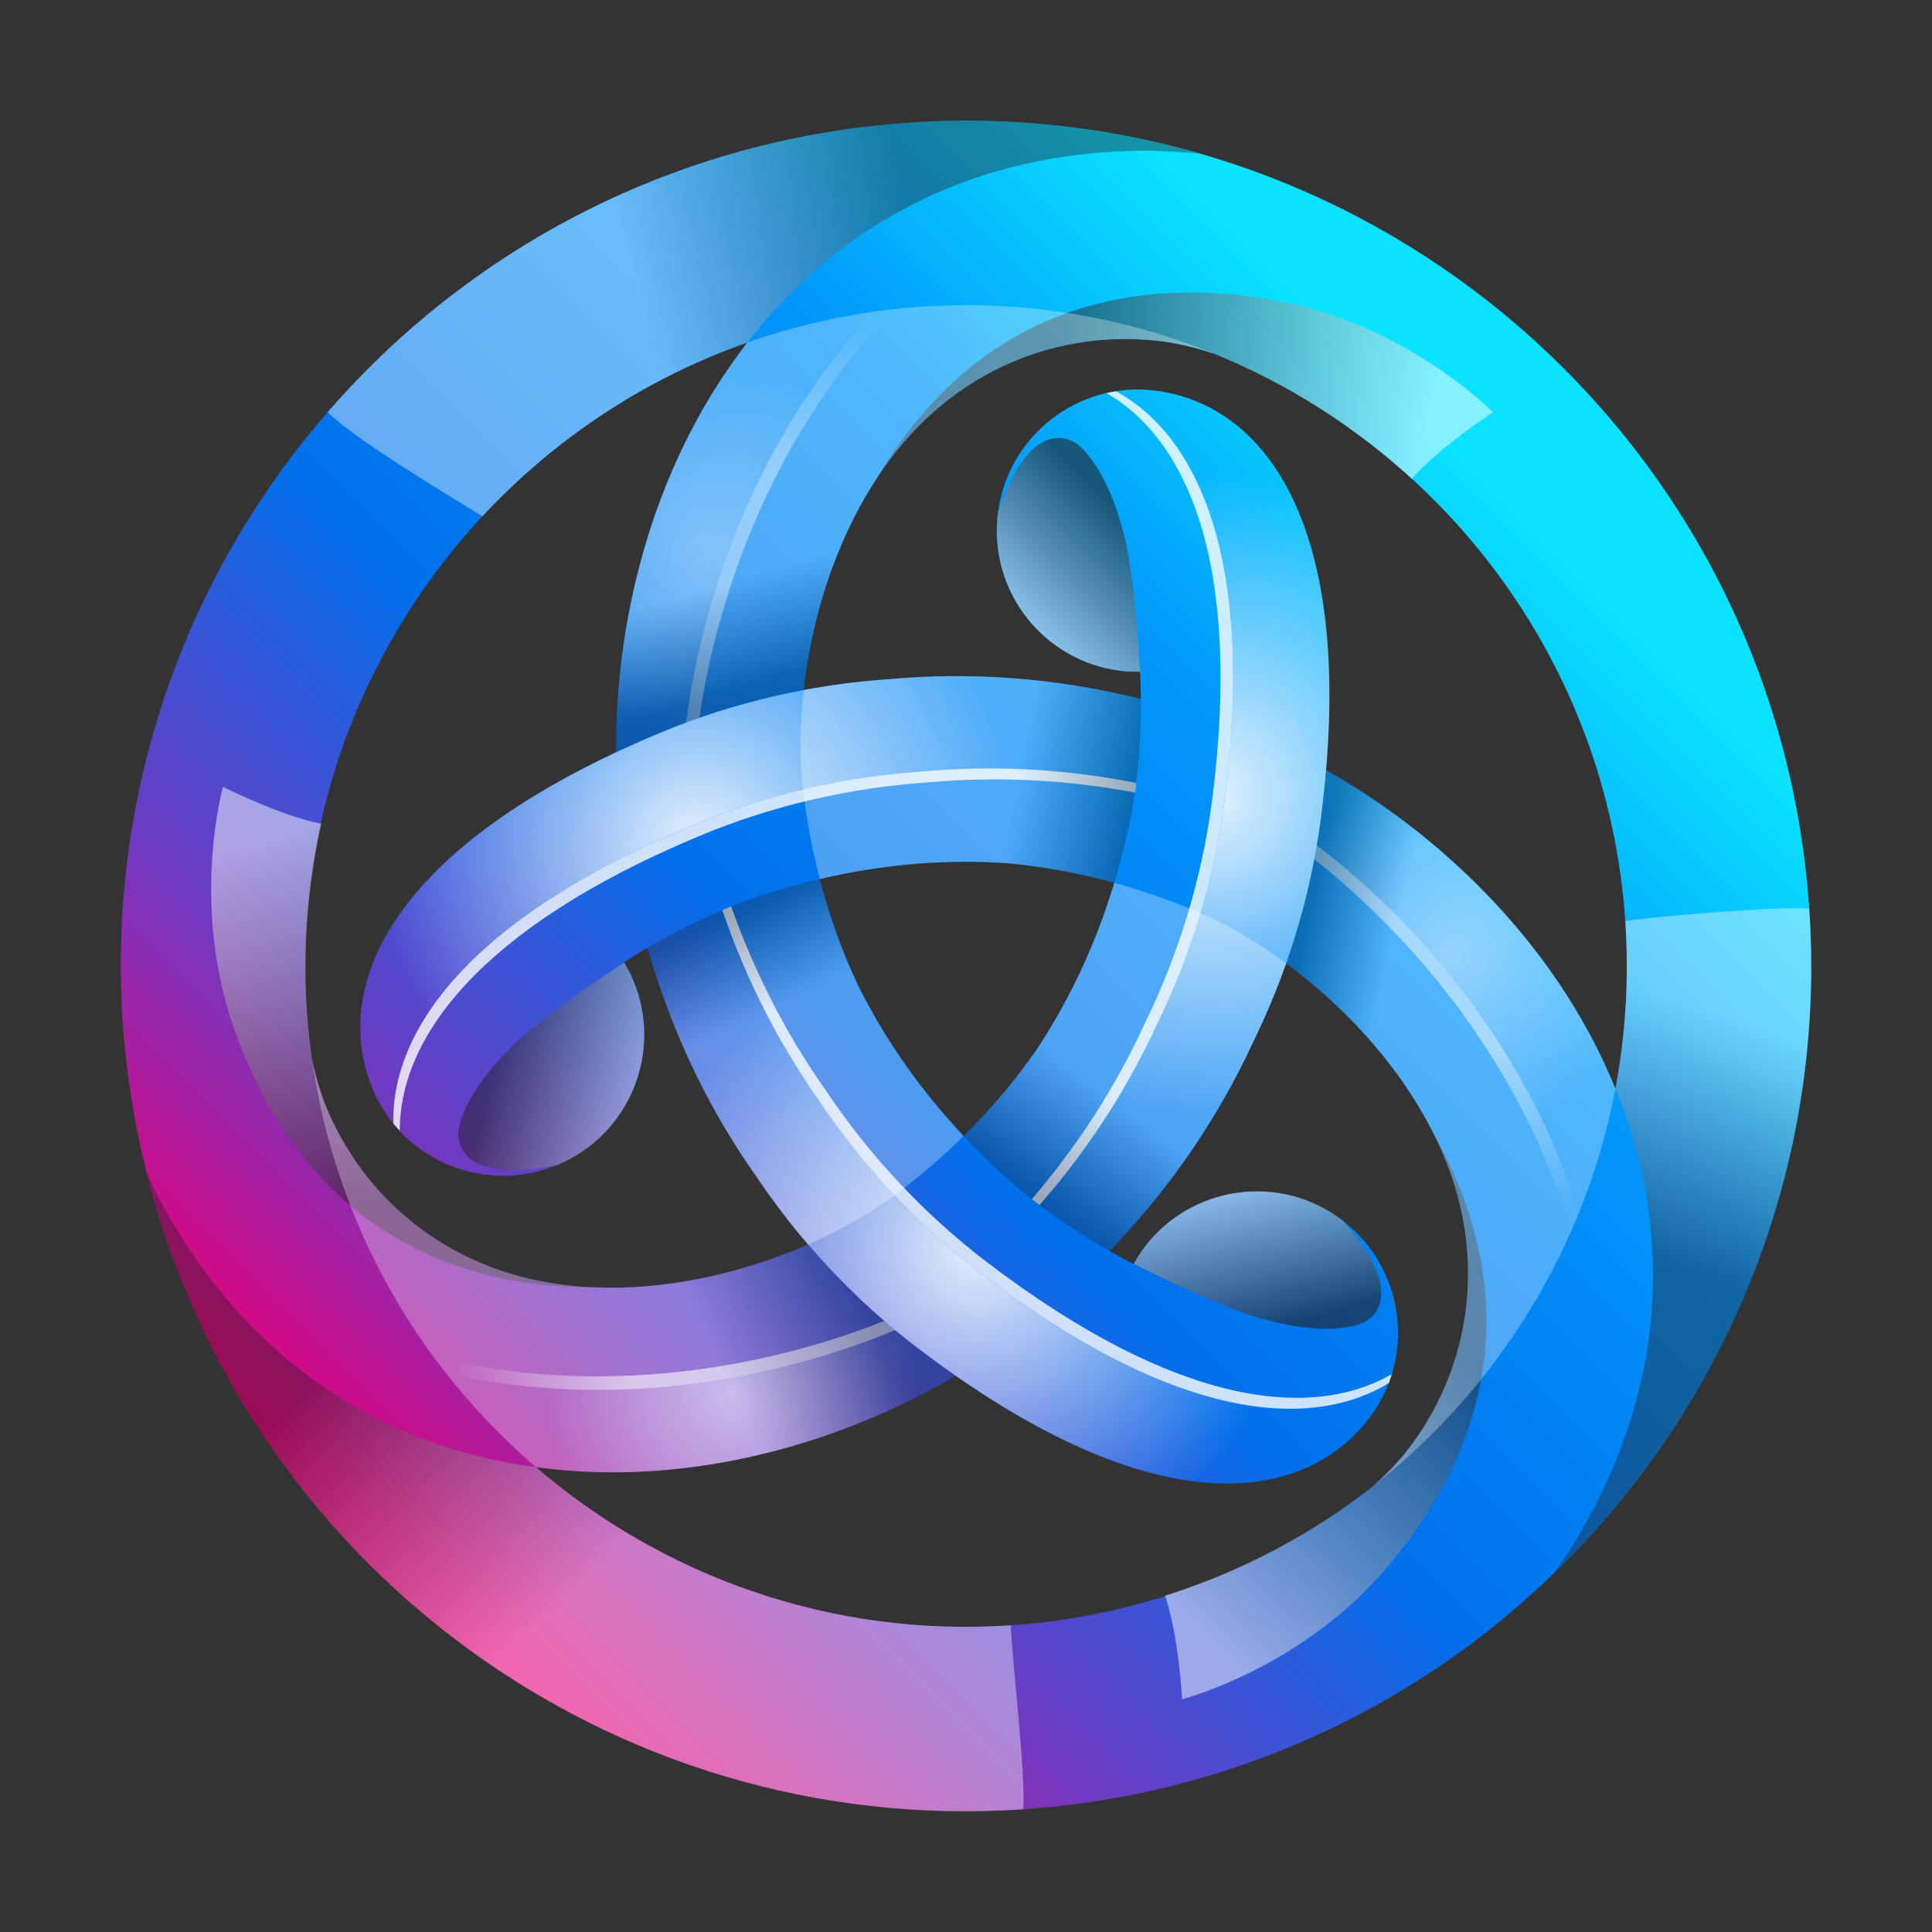 <svg width="24" height="24" viewBox="0 0 24 24" fill="none" xmlns="http://www.w3.org/2000/svg">
<rect x="0" y="0" width="24" height="24" fill="#333333" stroke="none"/>
<path d="M22.475 11.287C22.082 5.502 17.073 1.131 11.287 1.525C8.405 1.721 5.875 3.063 4.109 5.075L4.109 5.075L4.104 5.071C4.092 5.088 4.081 5.104 4.069 5.12C2.315 7.142 1.329 9.831 1.525 12.713C1.543 12.987 1.576 13.257 1.615 13.525C1.615 13.525 1.615 13.525 1.615 13.525C1.616 13.537 1.618 13.55 1.62 13.562C1.646 13.738 1.677 13.914 1.712 14.087C1.712 14.087 1.712 14.087 1.712 14.087C1.713 14.091 1.713 14.094 1.714 14.097C1.746 14.254 1.781 14.41 1.82 14.564L1.82 14.564C1.82 14.565 1.82 14.565 1.82 14.565C3.033 19.401 7.564 22.826 12.713 22.475C18.498 22.082 22.869 17.073 22.475 11.287H22.475ZM20.19 11.443C20.238 12.155 20.194 12.853 20.067 13.524C20.065 13.52 20.064 13.516 20.062 13.512V13.512C19.301 11.651 17.795 10.308 16.471 9.566C16.739 6.413 15.67 5.085 14.459 4.869C14.426 4.862 14.393 4.857 14.359 4.853C13.399 4.729 12.52 5.409 12.397 6.369C12.274 7.33 12.953 8.209 13.913 8.332C13.997 8.343 14.08 8.346 14.162 8.344C14.168 8.451 14.171 8.564 14.172 8.682C13.053 8.405 12.006 8.35 11.052 8.436C10.695 8.46 10.338 8.505 9.983 8.571C10.102 7.507 10.502 6.311 11.277 5.437C12.026 4.591 13.14 4.106 14.355 4.231C14.586 4.254 14.831 4.311 15.053 4.385C15.063 4.389 15.074 4.392 15.084 4.395C15.084 4.395 15.084 4.395 15.084 4.394C17.899 5.541 19.97 8.212 20.19 11.443V11.443ZM12.871 13.047C12.871 13.048 12.87 13.049 12.869 13.05C12.619 13.412 12.321 13.768 11.971 14.112C11.447 13.555 11.025 12.954 10.706 12.332C10.689 12.299 10.672 12.267 10.656 12.233C10.655 12.232 10.655 12.231 10.654 12.23C10.466 11.832 10.307 11.395 10.183 10.92C10.929 10.745 11.661 10.68 12.36 10.714C12.397 10.716 12.433 10.717 12.47 10.72C12.472 10.72 12.473 10.72 12.474 10.72C12.912 10.757 13.369 10.836 13.842 10.967C13.621 11.7 13.311 12.366 12.932 12.954C12.912 12.985 12.893 13.016 12.871 13.047V13.047ZM9.284 4.255C9.282 4.258 9.279 4.26 9.277 4.263L9.277 4.263C8.047 5.851 7.637 7.826 7.656 9.343C4.791 10.688 4.176 12.278 4.594 13.434C4.605 13.466 4.617 13.498 4.63 13.529C5.004 14.422 6.031 14.844 6.925 14.47C7.818 14.096 8.24 13.069 7.866 12.175C7.833 12.097 7.795 12.024 7.752 11.954C7.843 11.895 7.94 11.835 8.043 11.774C8.363 12.883 8.835 13.82 9.387 14.604C9.585 14.9 9.802 15.186 10.037 15.46C9.055 15.889 7.82 16.141 6.675 15.907C5.568 15.681 4.591 14.959 4.091 13.844C3.997 13.633 3.923 13.392 3.876 13.163C3.848 12.963 3.824 12.762 3.81 12.557C3.554 8.796 5.888 5.447 9.284 4.255V4.255ZM12.557 20.19C10.324 20.342 8.236 19.58 6.658 18.226C8.649 18.497 10.564 17.865 11.869 17.09C14.466 18.9 16.152 18.638 16.945 17.697C16.966 17.672 16.988 17.646 17.008 17.619C17.595 16.848 17.447 15.748 16.676 15.161C15.905 14.574 14.805 14.723 14.218 15.493C14.167 15.56 14.123 15.631 14.083 15.702C13.988 15.654 13.888 15.6 13.784 15.541C14.585 14.71 15.156 13.83 15.559 12.961C15.716 12.64 15.856 12.308 15.976 11.968C16.839 12.603 17.676 13.547 18.046 14.656C18.404 15.728 18.266 16.935 17.551 17.925C17.415 18.113 17.244 18.297 17.069 18.452C17.066 18.454 17.064 18.457 17.061 18.459C15.81 19.442 14.261 20.074 12.557 20.19V20.19Z" fill="url(#paint0_linear_8359_28946)"/>
<path style="mix-blend-mode:overlay" opacity="0.9" d="M14.461 4.869C14.428 4.862 14.395 4.857 14.361 4.853C14.191 4.831 14.024 4.836 13.863 4.861C14.867 5.408 15.599 6.93 15.214 9.933C15.087 10.928 14.791 11.875 14.364 12.743C14.018 13.49 13.547 14.244 12.914 14.969C13.218 15.197 13.514 15.387 13.786 15.541C14.587 14.71 15.157 13.831 15.56 12.961C15.987 12.092 16.283 11.146 16.411 10.151C16.869 6.575 15.744 5.098 14.461 4.869V4.869Z" fill="url(#paint1_radial_8359_28946)"/>
<g style="mix-blend-mode:overlay" opacity="0.8">
<path d="M15.214 9.933C15.599 6.93 14.867 5.408 13.863 4.861C13.823 4.867 13.785 4.876 13.746 4.884C14.73 5.45 15.437 6.971 15.058 9.933C14.93 10.928 14.634 11.875 14.207 12.743C13.873 13.465 13.42 14.194 12.818 14.896C12.85 14.921 12.882 14.945 12.914 14.969C13.547 14.244 14.018 13.49 14.364 12.743C14.791 11.875 15.087 10.928 15.214 9.933V9.933Z" fill="white"/>
</g>
<path style="mix-blend-mode:overlay" opacity="0.5" d="M11.397 16.745C11.302 16.673 11.211 16.598 11.121 16.523C9.638 17.141 7.583 17.529 5.543 17.055C5.877 17.481 6.25 17.874 6.66 18.226C8.651 18.497 10.566 17.865 11.871 17.09C11.716 16.982 11.558 16.868 11.397 16.745V16.745Z" fill="url(#paint2_radial_8359_28946)"/>
<path style="mix-blend-mode:overlay" opacity="0.6" d="M11.12 16.523C11.075 16.485 11.029 16.448 10.984 16.409C9.491 17.006 7.426 17.363 5.391 16.855C5.44 16.923 5.491 16.989 5.542 17.055C7.583 17.529 9.638 17.141 11.12 16.523V16.523Z" fill="url(#paint3_linear_8359_28946)"/>
<path style="mix-blend-mode:overlay" opacity="0.9" d="M4.595 13.436C4.606 13.468 4.618 13.499 4.631 13.531C4.697 13.689 4.785 13.831 4.887 13.958C4.858 12.815 5.811 11.419 8.604 10.251C9.529 9.864 10.497 9.647 11.463 9.583C12.283 9.509 13.171 9.54 14.115 9.726C14.16 9.348 14.177 8.996 14.175 8.684C13.055 8.406 12.008 8.352 11.053 8.438C10.087 8.502 9.12 8.719 8.194 9.106C4.868 10.497 4.152 12.211 4.595 13.436L4.595 13.436Z" fill="url(#paint4_radial_8359_28946)"/>
<g style="mix-blend-mode:overlay" opacity="0.8">
<path d="M8.604 10.251C5.811 11.419 4.858 12.815 4.887 13.958C4.912 13.989 4.939 14.018 4.966 14.047C4.964 12.912 5.927 11.539 8.683 10.387C9.608 10 10.575 9.783 11.541 9.718C12.334 9.647 13.191 9.675 14.1 9.845C14.106 9.804 14.11 9.765 14.115 9.726C13.171 9.54 12.283 9.509 11.463 9.583C10.497 9.647 9.529 9.864 8.604 10.251Z" fill="white"/>
</g>
<path style="mix-blend-mode:overlay" opacity="0.4" d="M16.412 10.152C16.397 10.27 16.377 10.386 16.357 10.502C17.634 11.477 18.997 13.062 19.608 15.066C19.809 14.564 19.963 14.044 20.063 13.514C19.302 11.654 17.798 10.311 16.474 9.569C16.458 9.757 16.438 9.951 16.412 10.152V10.152Z" fill="url(#paint5_radial_8359_28946)"/>
<path style="mix-blend-mode:overlay" opacity="0.5" d="M16.358 10.502C16.349 10.56 16.339 10.618 16.328 10.676C17.592 11.671 18.933 13.28 19.511 15.297C19.545 15.22 19.578 15.143 19.609 15.066C18.998 13.062 17.635 11.476 16.358 10.502V10.502Z" fill="url(#paint6_linear_8359_28946)"/>
<path style="mix-blend-mode:overlay" opacity="0.9" d="M16.946 17.695C16.968 17.67 16.989 17.644 17.01 17.616C17.114 17.48 17.194 17.333 17.252 17.181C16.276 17.778 14.592 17.651 12.183 15.816C11.386 15.208 10.714 14.478 10.175 13.674C9.701 13.001 9.284 12.216 8.973 11.306C8.623 11.455 8.31 11.616 8.041 11.774C8.36 12.883 8.837 13.817 9.389 14.601C9.927 15.405 10.599 16.135 11.397 16.743C14.264 18.927 16.107 18.692 16.946 17.695V17.695Z" fill="url(#paint7_radial_8359_28946)"/>
<g style="mix-blend-mode:overlay" opacity="0.8">
<path d="M12.183 15.816C14.592 17.651 16.276 17.778 17.252 17.181C17.266 17.144 17.278 17.106 17.29 17.069C16.308 17.638 14.637 17.49 12.261 15.68C11.464 15.072 10.792 14.342 10.253 13.538C9.795 12.887 9.391 12.131 9.083 11.259C9.046 11.274 9.009 11.29 8.973 11.306C9.284 12.216 9.701 13.001 10.175 13.674C10.714 14.478 11.386 15.208 12.183 15.816V15.816Z" fill="white"/>
</g>
<path style="mix-blend-mode:overlay" opacity="0.3" d="M8.193 9.103C8.302 9.057 8.413 9.016 8.523 8.975C8.729 7.382 9.421 5.409 10.851 3.879C10.315 3.955 9.788 4.081 9.279 4.26C8.049 5.849 7.638 7.824 7.657 9.341C7.828 9.261 8.005 9.181 8.193 9.103V9.103Z" fill="url(#paint8_radial_8359_28946)"/>
<path style="mix-blend-mode:overlay" opacity="0.4" d="M8.523 8.975C8.579 8.955 8.634 8.934 8.689 8.915C8.919 7.323 9.642 5.357 11.1 3.847C11.017 3.856 10.934 3.867 10.851 3.879C9.421 5.409 8.729 7.382 8.523 8.975V8.975Z" fill="url(#paint9_linear_8359_28946)"/>
<path style="mix-blend-mode:multiply" opacity="0.4" d="M11.289 1.525C8.407 1.721 5.876 3.063 4.11 5.075C4.097 5.09 4.084 5.105 4.07 5.121L4.07 5.12C4.414 5.461 5.538 6.134 5.993 6.414C6.887 5.453 8.011 4.702 9.285 4.255C9.374 4.141 9.466 4.028 9.564 3.917C10.75 2.579 12.369 1.872 14.248 1.872C14.457 1.872 14.883 1.905 14.892 1.906C13.753 1.578 12.539 1.44 11.289 1.525Z" fill="url(#paint10_linear_8359_28946)"/>
<path style="mix-blend-mode:multiply" opacity="0.4" d="M12.557 20.19C10.324 20.342 8.236 19.58 6.658 18.226H6.658L6.658 18.226C6.511 18.206 6.364 18.182 6.217 18.152C4.465 17.794 3.042 16.745 2.103 15.118C1.998 14.937 1.905 14.752 1.82 14.565C3.033 19.401 7.564 22.826 12.713 22.476C12.736 21.945 12.579 20.715 12.557 20.19V20.19Z" fill="url(#paint11_linear_8359_28946)"/>
<path style="mix-blend-mode:multiply" opacity="0.4" d="M22.475 11.287C22.153 11.254 20.577 11.379 20.19 11.443C20.238 12.155 20.193 12.853 20.067 13.524C20.121 13.657 20.172 13.793 20.219 13.931C20.785 15.628 20.588 17.384 19.648 19.011C19.546 19.189 19.435 19.359 19.317 19.523C19.315 19.526 19.312 19.529 19.311 19.532C19.31 19.532 19.315 19.528 19.318 19.525C21.451 17.451 22.693 14.489 22.475 11.287V11.287Z" fill="url(#paint12_linear_8359_28946)"/>
<path style="mix-blend-mode:multiply" opacity="0.5" d="M14.356 4.231C14.586 4.255 14.832 4.311 15.053 4.385C15.063 4.389 15.074 4.392 15.084 4.395C15.085 4.395 15.085 4.395 15.085 4.395C15.991 4.764 16.819 5.291 17.534 5.944C17.535 5.945 17.537 5.946 17.538 5.947C17.883 5.553 18.546 5.121 18.546 5.121C18.546 5.121 17.53 4.082 15.977 3.759C14.889 3.533 12.436 3.315 10.889 5.947C10.889 5.947 10.895 5.942 10.904 5.933C11.018 5.76 11.14 5.592 11.278 5.437C12.027 4.591 13.141 4.107 14.356 4.231V4.231Z" fill="url(#paint13_linear_8359_28946)"/>
<path style="mix-blend-mode:multiply" opacity="0.5" d="M17.55 17.924C17.415 18.112 17.243 18.297 17.068 18.451C17.06 18.458 17.052 18.466 17.044 18.473C17.044 18.473 17.044 18.474 17.044 18.474C16.272 19.074 15.401 19.527 14.478 19.82C14.476 19.821 14.475 19.822 14.473 19.822C14.642 20.317 14.685 21.108 14.685 21.108C14.685 21.108 16.093 20.748 17.148 19.564C17.888 18.735 19.304 16.72 17.797 14.063C17.797 14.063 17.799 14.072 17.802 14.084C17.895 14.269 17.98 14.459 18.045 14.656C18.403 15.727 18.266 16.934 17.55 17.924V17.924Z" fill="url(#paint14_linear_8359_28946)"/>
<path style="mix-blend-mode:multiply" opacity="0.5" d="M4.094 13.847C4 13.636 3.926 13.395 3.879 13.166C3.877 13.156 3.874 13.145 3.872 13.134C3.872 13.134 3.872 13.134 3.872 13.134C3.738 12.165 3.781 11.184 3.989 10.239C3.989 10.237 3.989 10.235 3.99 10.233C3.476 10.132 2.77 9.774 2.77 9.774C2.77 9.774 2.378 11.173 2.875 12.68C3.224 13.735 4.261 15.968 7.314 15.992C7.314 15.992 7.306 15.989 7.295 15.986C7.088 15.973 6.881 15.952 6.678 15.91C5.571 15.684 4.594 14.962 4.094 13.847V13.847Z" fill="url(#paint15_linear_8359_28946)"/>
<path style="mix-blend-mode:multiply" opacity="0.6" d="M13.914 8.332C13.998 8.343 14.081 8.346 14.163 8.344C14.163 8.344 14.108 7.253 13.974 6.694C13.84 6.134 13.642 5.763 13.425 5.553C13.27 5.403 12.779 5.216 12.397 6.369C12.274 7.33 12.953 8.209 13.914 8.332Z" fill="url(#paint16_linear_8359_28946)"/>
<path style="mix-blend-mode:multiply" opacity="0.5" d="M7.867 12.177C7.834 12.099 7.795 12.026 7.753 11.955C7.753 11.955 6.836 12.548 6.418 12.944C6 13.34 5.778 13.697 5.705 13.989C5.652 14.199 5.736 14.718 6.925 14.472C7.819 14.098 8.241 13.071 7.867 12.177V12.177Z" fill="url(#paint17_linear_8359_28946)"/>
<path style="mix-blend-mode:multiply" opacity="0.6" d="M14.219 15.49C14.168 15.558 14.124 15.628 14.084 15.7C14.084 15.7 15.056 16.198 15.608 16.361C16.16 16.525 16.579 16.54 16.87 16.456C17.078 16.397 17.485 16.066 16.677 15.158C15.907 14.571 14.806 14.72 14.219 15.49V15.49Z" fill="url(#paint18_linear_8359_28946)"/>
<path style="mix-blend-mode:multiply" opacity="0.3" d="M13.842 10.967C13.621 11.7 13.311 12.366 12.932 12.954C12.911 12.985 12.893 13.016 12.871 13.047C12.871 13.048 12.87 13.049 12.869 13.05C12.618 13.411 12.32 13.768 11.971 14.112C12.211 14.368 12.471 14.616 12.757 14.851C13.115 15.133 13.466 15.361 13.784 15.541C14.585 14.71 15.155 13.83 15.559 12.961C15.716 12.64 15.856 12.308 15.976 11.967C15.607 11.695 15.232 11.479 14.887 11.332C14.531 11.18 14.182 11.061 13.842 10.967V10.967Z" fill="url(#paint19_linear_8359_28946)"/>
<path style="mix-blend-mode:multiply" opacity="0.3" d="M6.658 18.226C8.649 18.497 10.565 17.865 11.869 17.09C11.714 16.982 11.557 16.868 11.396 16.745C10.892 16.361 10.439 15.929 10.037 15.46C9.056 15.889 7.821 16.141 6.675 15.907C5.568 15.681 4.592 14.959 4.092 13.844C3.997 13.633 3.923 13.392 3.877 13.163C4.166 15.193 5.19 16.966 6.658 18.226V18.226Z" fill="url(#paint20_linear_8359_28946)"/>
<path style="mix-blend-mode:multiply" opacity="0.3" d="M11.97 14.112C11.446 13.554 11.025 12.954 10.705 12.332C10.689 12.299 10.671 12.267 10.655 12.233C10.655 12.232 10.654 12.231 10.654 12.229C10.466 11.832 10.306 11.395 10.183 10.92C9.842 11 9.498 11.101 9.153 11.231C8.729 11.399 8.357 11.589 8.043 11.774C8.362 12.883 8.835 13.82 9.386 14.603C9.585 14.9 9.802 15.186 10.036 15.46C10.457 15.276 10.832 15.059 11.132 14.834C11.442 14.602 11.719 14.36 11.97 14.112V14.112Z" fill="url(#paint21_linear_8359_28946)"/>
<path style="mix-blend-mode:multiply" opacity="0.3" d="M9.279 4.263C8.049 5.851 7.638 7.826 7.657 9.343C7.828 9.263 8.007 9.183 8.195 9.104C8.778 8.86 9.379 8.684 9.985 8.571C10.104 7.506 10.503 6.311 11.278 5.437C12.027 4.591 13.141 4.106 14.357 4.231C14.587 4.254 14.833 4.311 15.054 4.385C15.064 4.389 15.075 4.391 15.085 4.395C15.085 4.395 15.085 4.394 15.085 4.394C13.966 3.938 12.729 3.723 11.444 3.81C10.69 3.861 9.966 4.016 9.285 4.255C9.283 4.258 9.281 4.26 9.279 4.263L9.279 4.263V4.263Z" fill="url(#paint22_linear_8359_28946)"/>
<path style="mix-blend-mode:multiply" opacity="0.3" d="M20.063 13.512C19.302 11.651 17.796 10.308 16.472 9.566C16.456 9.754 16.436 9.949 16.41 10.151C16.329 10.778 16.181 11.386 15.977 11.967C16.84 12.603 17.676 13.547 18.046 14.656C18.404 15.728 18.267 16.935 17.552 17.925C17.416 18.113 17.244 18.297 17.069 18.452C17.067 18.454 17.064 18.456 17.061 18.459C18.603 17.247 19.693 15.501 20.067 13.524C20.066 13.52 20.064 13.516 20.063 13.512V13.512V13.512Z" fill="url(#paint23_linear_8359_28946)"/>
<path style="mix-blend-mode:multiply" opacity="0.3" d="M9.978 9.834C10.025 10.218 10.096 10.579 10.184 10.92C10.93 10.744 11.662 10.68 12.361 10.714C12.398 10.716 12.434 10.717 12.471 10.72C12.473 10.72 12.474 10.72 12.476 10.72C12.913 10.757 13.37 10.836 13.843 10.967C13.944 10.631 14.028 10.283 14.089 9.919C14.155 9.466 14.176 9.048 14.173 8.682C13.054 8.404 12.007 8.35 11.053 8.436C10.697 8.46 10.34 8.505 9.985 8.571C9.933 9.028 9.933 9.461 9.978 9.834H9.978Z" fill="url(#paint24_linear_8359_28946)"/>
<defs>
<linearGradient id="paint0_linear_8359_28946" x1="4.834" y1="19.166" x2="18.224" y2="5.777" gradientUnits="userSpaceOnUse">
<stop offset="0.001" stop-color="#E6007A"/>
<stop offset="0.207" stop-color="#703AC2"/>
<stop offset="0.456" stop-color="#0070EB"/>
<stop offset="0.768" stop-color="#0297FB"/>
<stop offset="1" stop-color="#0AE2FF"/>
</linearGradient>
<radialGradient id="paint1_radial_8359_28946" cx="0" cy="0" r="1" gradientUnits="userSpaceOnUse" gradientTransform="translate(14.995 9.875) scale(3.992)">
<stop stop-color="white"/>
<stop offset="1" stop-color="white" stop-opacity="0"/>
</radialGradient>
<radialGradient id="paint2_radial_8359_28946" cx="0" cy="0" r="1" gradientUnits="userSpaceOnUse" gradientTransform="translate(9.094 17.281) scale(2.323)">
<stop stop-color="white"/>
<stop offset="1" stop-color="white" stop-opacity="0"/>
</radialGradient>
<linearGradient id="paint3_linear_8359_28946" x1="5.607" y1="16.888" x2="7.846" y2="16.857" gradientUnits="userSpaceOnUse">
<stop stop-color="white" stop-opacity="0"/>
<stop offset="1" stop-color="white"/>
</linearGradient>
<radialGradient id="paint4_radial_8359_28946" cx="0" cy="0" r="1" gradientUnits="userSpaceOnUse" gradientTransform="translate(8.663 10.471) rotate(-120) scale(3.992)">
<stop stop-color="white"/>
<stop offset="1" stop-color="white" stop-opacity="0"/>
</radialGradient>
<radialGradient id="paint5_radial_8359_28946" cx="0" cy="0" r="1" gradientUnits="userSpaceOnUse" gradientTransform="translate(18.028 11.878) rotate(-120) scale(2.323)">
<stop stop-color="white"/>
<stop offset="1" stop-color="white" stop-opacity="0"/>
</radialGradient>
<linearGradient id="paint6_linear_8359_28946" x1="19.431" y1="15.093" x2="18.285" y2="13.17" gradientUnits="userSpaceOnUse">
<stop stop-color="white" stop-opacity="0"/>
<stop offset="1" stop-color="white"/>
</linearGradient>
<radialGradient id="paint7_radial_8359_28946" cx="0" cy="0" r="1" gradientUnits="userSpaceOnUse" gradientTransform="translate(12.155 15.47) rotate(120) scale(3.992)">
<stop stop-color="white"/>
<stop offset="1" stop-color="white" stop-opacity="0"/>
</radialGradient>
<radialGradient id="paint8_radial_8359_28946" cx="0" cy="0" r="1" gradientUnits="userSpaceOnUse" gradientTransform="translate(8.88 6.841) rotate(120) scale(2.323)">
<stop stop-color="white"/>
<stop offset="1" stop-color="white" stop-opacity="0"/>
</radialGradient>
<linearGradient id="paint9_linear_8359_28946" x1="10.963" y1="4.018" x2="9.871" y2="5.973" gradientUnits="userSpaceOnUse">
<stop stop-color="white" stop-opacity="0"/>
<stop offset="1" stop-color="white"/>
</linearGradient>
<linearGradient id="paint10_linear_8359_28946" x1="11.451" y1="3.025" x2="8.03" y2="4.02" gradientUnits="userSpaceOnUse">
<stop stop-color="#231F20"/>
<stop offset="1" stop-color="white"/>
</linearGradient>
<linearGradient id="paint11_linear_8359_28946" x1="4.986" y1="16.071" x2="7.847" y2="19.056" gradientUnits="userSpaceOnUse">
<stop stop-color="#231F20"/>
<stop offset="1" stop-color="white"/>
</linearGradient>
<linearGradient id="paint12_linear_8359_28946" x1="20.34" y1="15.621" x2="21.335" y2="12.594" gradientUnits="userSpaceOnUse">
<stop stop-color="#231F20"/>
<stop offset="1" stop-color="white"/>
</linearGradient>
<linearGradient id="paint13_linear_8359_28946" x1="13.009" y1="4.756" x2="17.595" y2="5.806" gradientUnits="userSpaceOnUse">
<stop stop-color="#231F20"/>
<stop offset="1" stop-color="white"/>
</linearGradient>
<linearGradient id="paint14_linear_8359_28946" x1="17.769" y1="16.496" x2="14.567" y2="19.942" gradientUnits="userSpaceOnUse">
<stop stop-color="#231F20"/>
<stop offset="1" stop-color="white"/>
</linearGradient>
<linearGradient id="paint15_linear_8359_28946" x1="5.222" y1="14.751" x2="3.839" y2="10.255" gradientUnits="userSpaceOnUse">
<stop stop-color="#231F20"/>
<stop offset="1" stop-color="white"/>
</linearGradient>
<linearGradient id="paint16_linear_8359_28946" x1="14.012" y1="6.447" x2="12.56" y2="7.898" gradientUnits="userSpaceOnUse">
<stop stop-color="#231F20"/>
<stop offset="1" stop-color="white"/>
</linearGradient>
<linearGradient id="paint17_linear_8359_28946" x1="6.186" y1="13.035" x2="8.168" y2="13.566" gradientUnits="userSpaceOnUse">
<stop stop-color="#231F20"/>
<stop offset="1" stop-color="white"/>
</linearGradient>
<linearGradient id="paint18_linear_8359_28946" x1="15.803" y1="16.517" x2="15.271" y2="14.535" gradientUnits="userSpaceOnUse">
<stop stop-color="#231F20"/>
<stop offset="1" stop-color="white"/>
</linearGradient>
<linearGradient id="paint19_linear_8359_28946" x1="12.785" y1="14.755" x2="13.656" y2="13.552" gradientUnits="userSpaceOnUse">
<stop stop-color="#231F20"/>
<stop offset="1" stop-color="white"/>
</linearGradient>
<linearGradient id="paint20_linear_8359_28946" x1="9.788" y1="14.234" x2="8.046" y2="15.063" gradientUnits="userSpaceOnUse">
<stop stop-color="#231F20"/>
<stop offset="1" stop-color="white"/>
</linearGradient>
<linearGradient id="paint21_linear_8359_28946" x1="9.155" y1="11.335" x2="9.694" y2="12.455" gradientUnits="userSpaceOnUse">
<stop stop-color="#231F20"/>
<stop offset="1" stop-color="white"/>
</linearGradient>
<linearGradient id="paint22_linear_8359_28946" x1="11.664" y1="7.878" x2="11.291" y2="6.592" gradientUnits="userSpaceOnUse">
<stop stop-color="#231F20"/>
<stop offset="1" stop-color="white"/>
</linearGradient>
<linearGradient id="paint23_linear_8359_28946" x1="15.685" y1="13.763" x2="16.763" y2="14.011" gradientUnits="userSpaceOnUse">
<stop stop-color="#231F20"/>
<stop offset="1" stop-color="white"/>
</linearGradient>
<linearGradient id="paint24_linear_8359_28946" x1="13.994" y1="10.121" x2="12.626" y2="9.872" gradientUnits="userSpaceOnUse">
<stop stop-color="#231F20"/>
<stop offset="1" stop-color="white"/>
</linearGradient>
</defs>
</svg>

